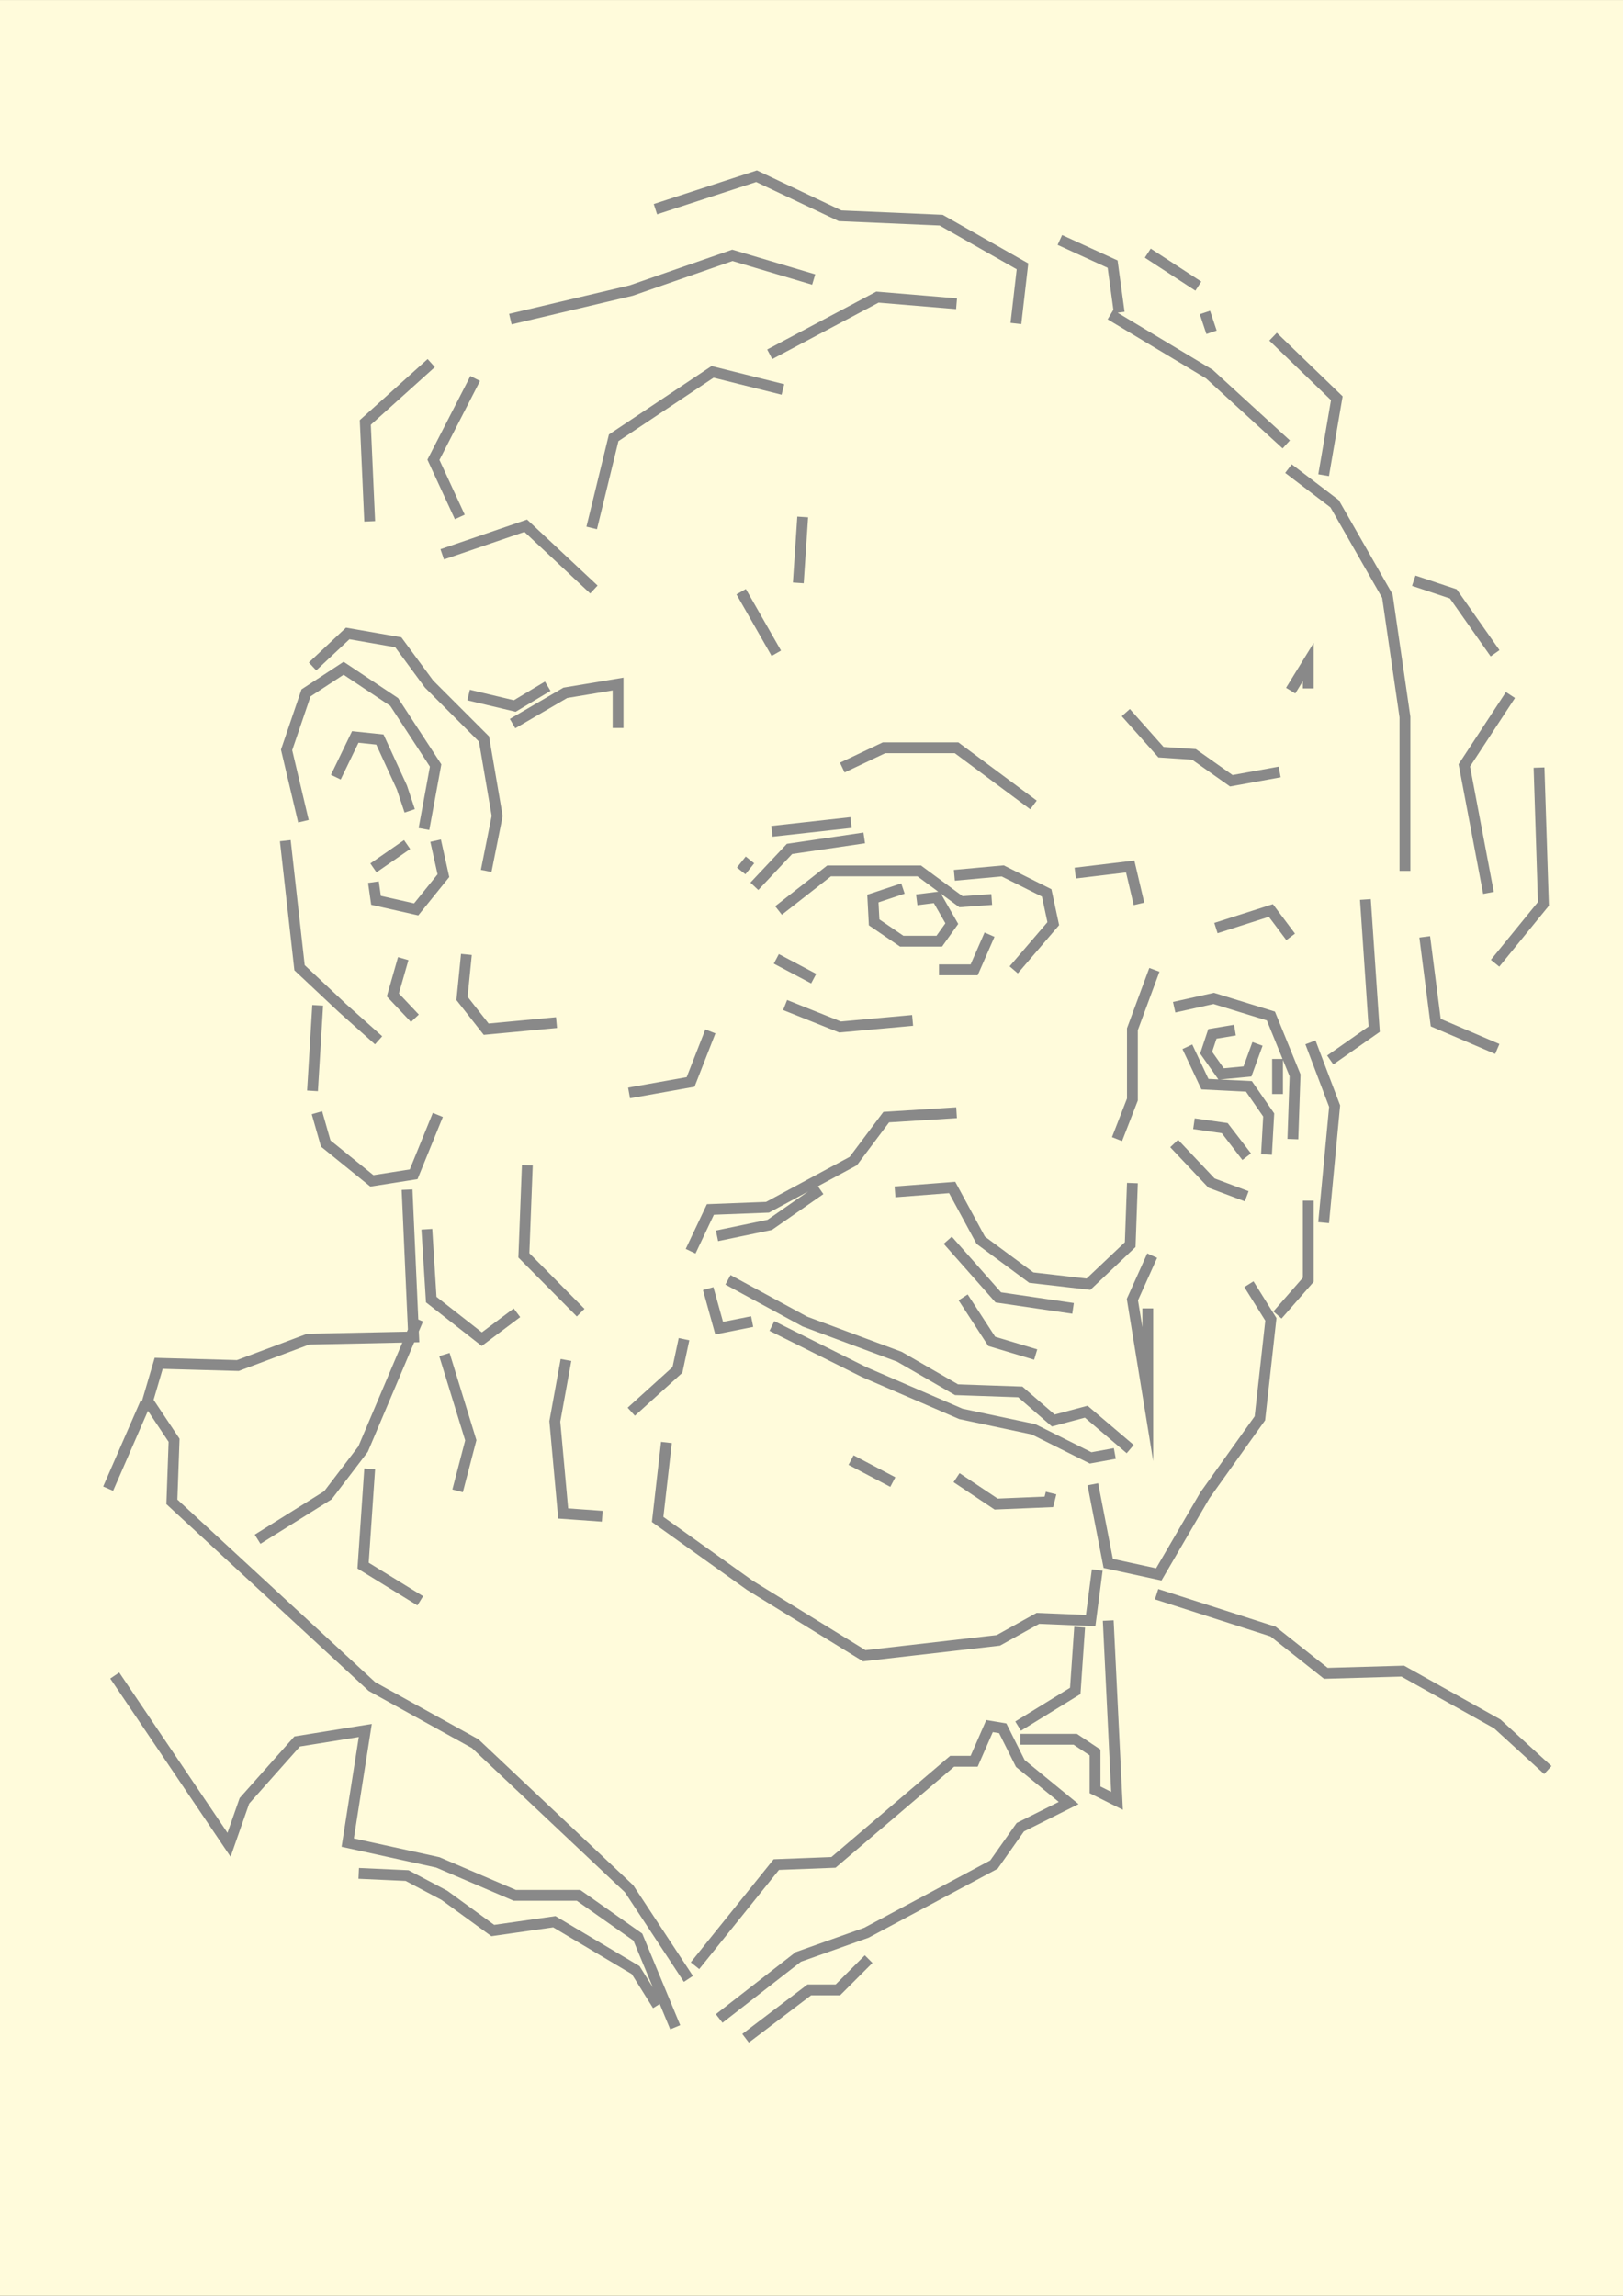 <?xml version="1.0" encoding="UTF-8"?>
<!DOCTYPE svg PUBLIC "-//W3C//DTD SVG 1.1//EN" "http://www.w3.org/Graphics/SVG/1.1/DTD/svg11.dtd">
<!-- Creator: CorelDRAW 2017 -->
<svg xmlns="http://www.w3.org/2000/svg" xml:space="preserve" width="210mm" height="297mm" version="1.1" style="shape-rendering:geometricPrecision; text-rendering:geometricPrecision; image-rendering:optimizeQuality; fill-rule:evenodd; clip-rule:evenodd"
viewBox="0 0 21000 29700"
 xmlns:xlink="http://www.w3.org/1999/xlink">
 <rect x="0" y="0" width="21000" height="29700" fill="#333333" stroke="none"/>
 <defs>
  <style type="text/css">
   <![CDATA[
    .str1 {stroke:#898989;stroke-width:140;stroke-miterlimit:22.926}
    .str0 {stroke:#FFFBDB;stroke-width:7.62;stroke-miterlimit:22.926}
    .fil1 {fill:none}
    .fil0 {fill:#FFFBDB}
   ]]>
  </style>
 </defs>
 <g id="Laag_x0020_1">
  <g id="_2320805890304">
   <rect class="fil0 str0" x="-22.8" y="4.32" width="21045.6" height="29805.12"/>
   <path class="fil1 str1" d="M6823.12 15074.2l-44.84 1165.84 734.92 741.38m-190 612.18l-144.4 794.2 108.3 1191.3 505.4 36.1m-2525.46 -4224.84l85.32 1905.48 -1365.12 28.44 -910.08 341.28 -1023.84 -28.44 -142.2 483.48 341.28 511.92 -28.44 796.32 2588.04 2388.96 1336.68 739.44 1990.8 1877.04 767.88 1166.04m-7024.68 -7451.28l-483.48 1109.16m85.32 2417.4l1478.88 2189.88 199.08 -568.8 682.56 -767.88 881.64 -142.2 -227.52 1450.44 1166.04 255.96 995.4 426.6 824.76 0 767.88 540.36 483.48 1166.04m-4095.36 -1990.8l625.68 28.44 483.48 255.96 625.68 455.04 796.32 -113.76 1052.28 625.68 284.4 455.04m6455.88 -5318.28l1507.32 483.48 682.56 540.36 995.4 -28.44 1222.92 682.56 654.12 597.24m-5688 -1933.92l113.76 2332.08 -284.4 -142.2 0 -483.48 -255.96 -170.64 -711 0m767.88 -1450.44l-56.88 824.76 -739.44 455.04m-4180.68 3099.96l1052.28 -1308.24 739.44 -28.44 1535.76 -1308.24 284.4 0 199.08 -455.04 170.64 28.44 227.52 455.04 625.68 511.92 -625.68 312.84 -341.28 483.48 -1649.52 881.64 -881.64 312.84 -1023.84 796.32m341.28 255.96l824.76 -625.68 369.72 0 398.16 -398.16m-5716.44 -9442.08l56.88 910.08 654.12 511.92 455.04 -341.28m-938.52 540.36l341.28 1109.16 -170.64 654.12m-1137.6 -284.4l-85.32 1251.36 739.44 455.04m-28.44 -3640.32l-711 1677.96 -455.04 597.24 -910.08 568.8m14333.8 -8276.04l113.76 1677.96 -568.8 398.16m-255.96 -227.52l312.84 824.76 -142.2 1507.32m-199.08 -284.4l0 1023.84 -398.16 455.04m-2388.96 2189.88l199.08 1023.84 654.12 142.2 597.24 -1023.84 711 -995.4 142.2 -1279.8 -284.4 -455.04m-1962.36 3697.2l-85.32 654.12 -682.56 -28.44 -511.92 284.4 -1734.84 199.08 -1478.88 -910.08 -1194.48 -853.2 113.76 -995.4m227.52 -1336.68l-85.32 398.16 -597.24 540.36m4209.12 -3867.84l-910.08 56.88 -426.6 568.8 -1109.16 597.24 -739.44 28.44 -255.96 540.36m341.28 -199.08l682.56 -142.2 654.12 -455.04m966.96 28.44l739.44 -56.88 369.72 682.56 654.12 483.48 739.44 85.32 540.36 -511.92 28.44 -796.32m-199.08 -568.8l199.08 -511.92 0 -910.08 284.4 -767.88m255.96 483.48l511.92 -113.76 739.44 227.52 312.84 767.88 -28.44 824.76m-1365.12 -1194.48l227.52 483.48 568.8 28.44 255.96 369.72 -28.44 511.92m-1194.48 -142.2l483.48 511.92 455.04 170.64m-682.56 -938.52l398.16 56.88 284.4 369.72m-4322.88 -1763.28l-938.52 85.32 -711 -284.4m369.72 -341.28l-483.48 -255.96m-284.4 -938.52l455.04 -483.48 966.96 -142.2m-1194.48 -85.32l1023.84 -113.76m-1422 625.68l113.76 -142.2m4209.12 170.64l711 -85.32 113.76 483.48m995.4 312.84l711 -227.52 255.96 341.28m-142.2 -2133l-625.68 113.76 -483.48 -341.28 -426.6 -28.44 -455.04 -511.92m-1194.48 1194.48l-995.4 -739.44 -938.52 0 -540.36 255.96m-824.76 1848.6l654.12 -511.92 1166.04 0 540.36 398.16 398.16 -28.44m-483.48 -312.84l625.68 -56.88 568.8 284.4 85.32 398.16 -511.92 597.24m-312.84 -455.04l-199.08 455.04 -455.04 0m-466.19 -1051.83l-389.04 129.68 16.21 307.99 356.62 243.15 486.3 0 162.1 -226.94 -194.52 -340.41 -259.36 32.42m4117.34 1685.84l-291.78 48.63 -81.05 243.15 194.52 275.57 340.41 -32.42 129.68 -356.62m259.36 194.52l0 453.88m-10864.9 270.43l-312.84 767.88 -540.36 85.32 -597.24 -483.48 -113.76 -398.16m-57.45 -282.84l67.08 -1106.82m788.19 452.79l-469.56 -419.25 -553.41 -519.87 -184.47 -1643.46m234.78 -251.55l-218.01 -922.35 251.55 -737.88 486.33 -318.63 654.03 436.02 536.64 821.73 -150.93 821.73m-1140.36 -670.8l251.55 -519.87 318.63 33.54 285.09 620.49 100.62 301.86m335.4 385.71l100.62 452.79 -352.17 436.02 -519.87 -117.39 -33.54 -234.78m0 -184.47l436.02 -301.86m-50.31 1475.76l-134.16 469.56 285.09 301.86m-1324.26 -4551.36l455.04 -426.6 654.12 113.76 398.16 540.36 711 711 170.64 995.4 -142.2 711m-255.96 1080.72l-56.88 568.8 312.84 398.16 910.08 -85.32m-568.8 -3867.84l682.56 -398.16 682.56 -113.76 0 568.8m-1933.92 -426.6l597.24 142.2 426.6 -255.96m2076.12 7792.56l142.2 511.92 426.6 -85.32m5119.2 -170.64l0 1109.16 -199.08 -1222.92 255.96 -568.8m-2644.92 -199.08l654.12 739.44 966.96 142.2m-1422 -142.2l369.72 568.8 568.8 170.64m-3981.6 -966.96l995.4 540.36 1222.92 455.04 739.44 426.6 824.76 28.44 426.6 369.72 426.6 -113.76 568.8 483.48m-4635.72 -1592.64l1194.48 597.24 1251.36 540.36 938.52 199.08 739.44 369.72 312.84 -56.88m-2047.68 312.84l511.92 341.28 682.56 -28.44 28.44 -113.76m-2588.04 -426.6l540.36 284.4m5147.64 -10238.4l227.52 -369.72 0 341.28m199.08 -2758.68l170.64 -995.4 -824.76 -796.32m170.64 1393.56l-995.4 -910.08 -1279.8 -767.88m1308.24 227.52l-85.32 -255.96m-85.32 -341.28l-654.12 -426.6m-369.72 767.88l-85.32 -625.68 -682.56 -312.84m4465.08 8162.28l0 -1990.8 -227.52 -1564.2 -682.56 -1194.48 -597.24 -455.04m1621.08 1450.44l511.92 170.64 540.36 767.88m-6199.92 -4266l85.32 -739.44 -1052.28 -597.24 -1308.24 -56.88 -1080.72 -511.92 -1308.24 426.6m3896.28 1222.92l-1023.84 -85.32 -1393.56 739.44m568.8 -966.96l-1052.28 -312.84 -1308.24 455.04 -1564.2 369.72m3526.56 910.08l-910.08 -227.52 -1279.8 853.2 -284.4 1166.04m28.44 796.32l-881.64 -824.76 -1080.72 369.72m227.52 -483.48l-341.28 -739.44 540.36 -1052.28m-568.8 -199.08l-853.2 767.88 56.88 1279.8m13651.2 5375.16l142.2 1109.16 796.32 341.28m-28.44 -1109.16l625.68 -767.88 -56.88 -1763.28m-369.72 -938.52l-597.24 910.08 312.84 1649.52m-10067.8 1791.72l-255.96 654.12 -796.32 142.2m1905.48 -5688l-455.04 -796.32m796.32 -966.96l-56.88 853.2"/>
  </g>
 </g>
</svg>
